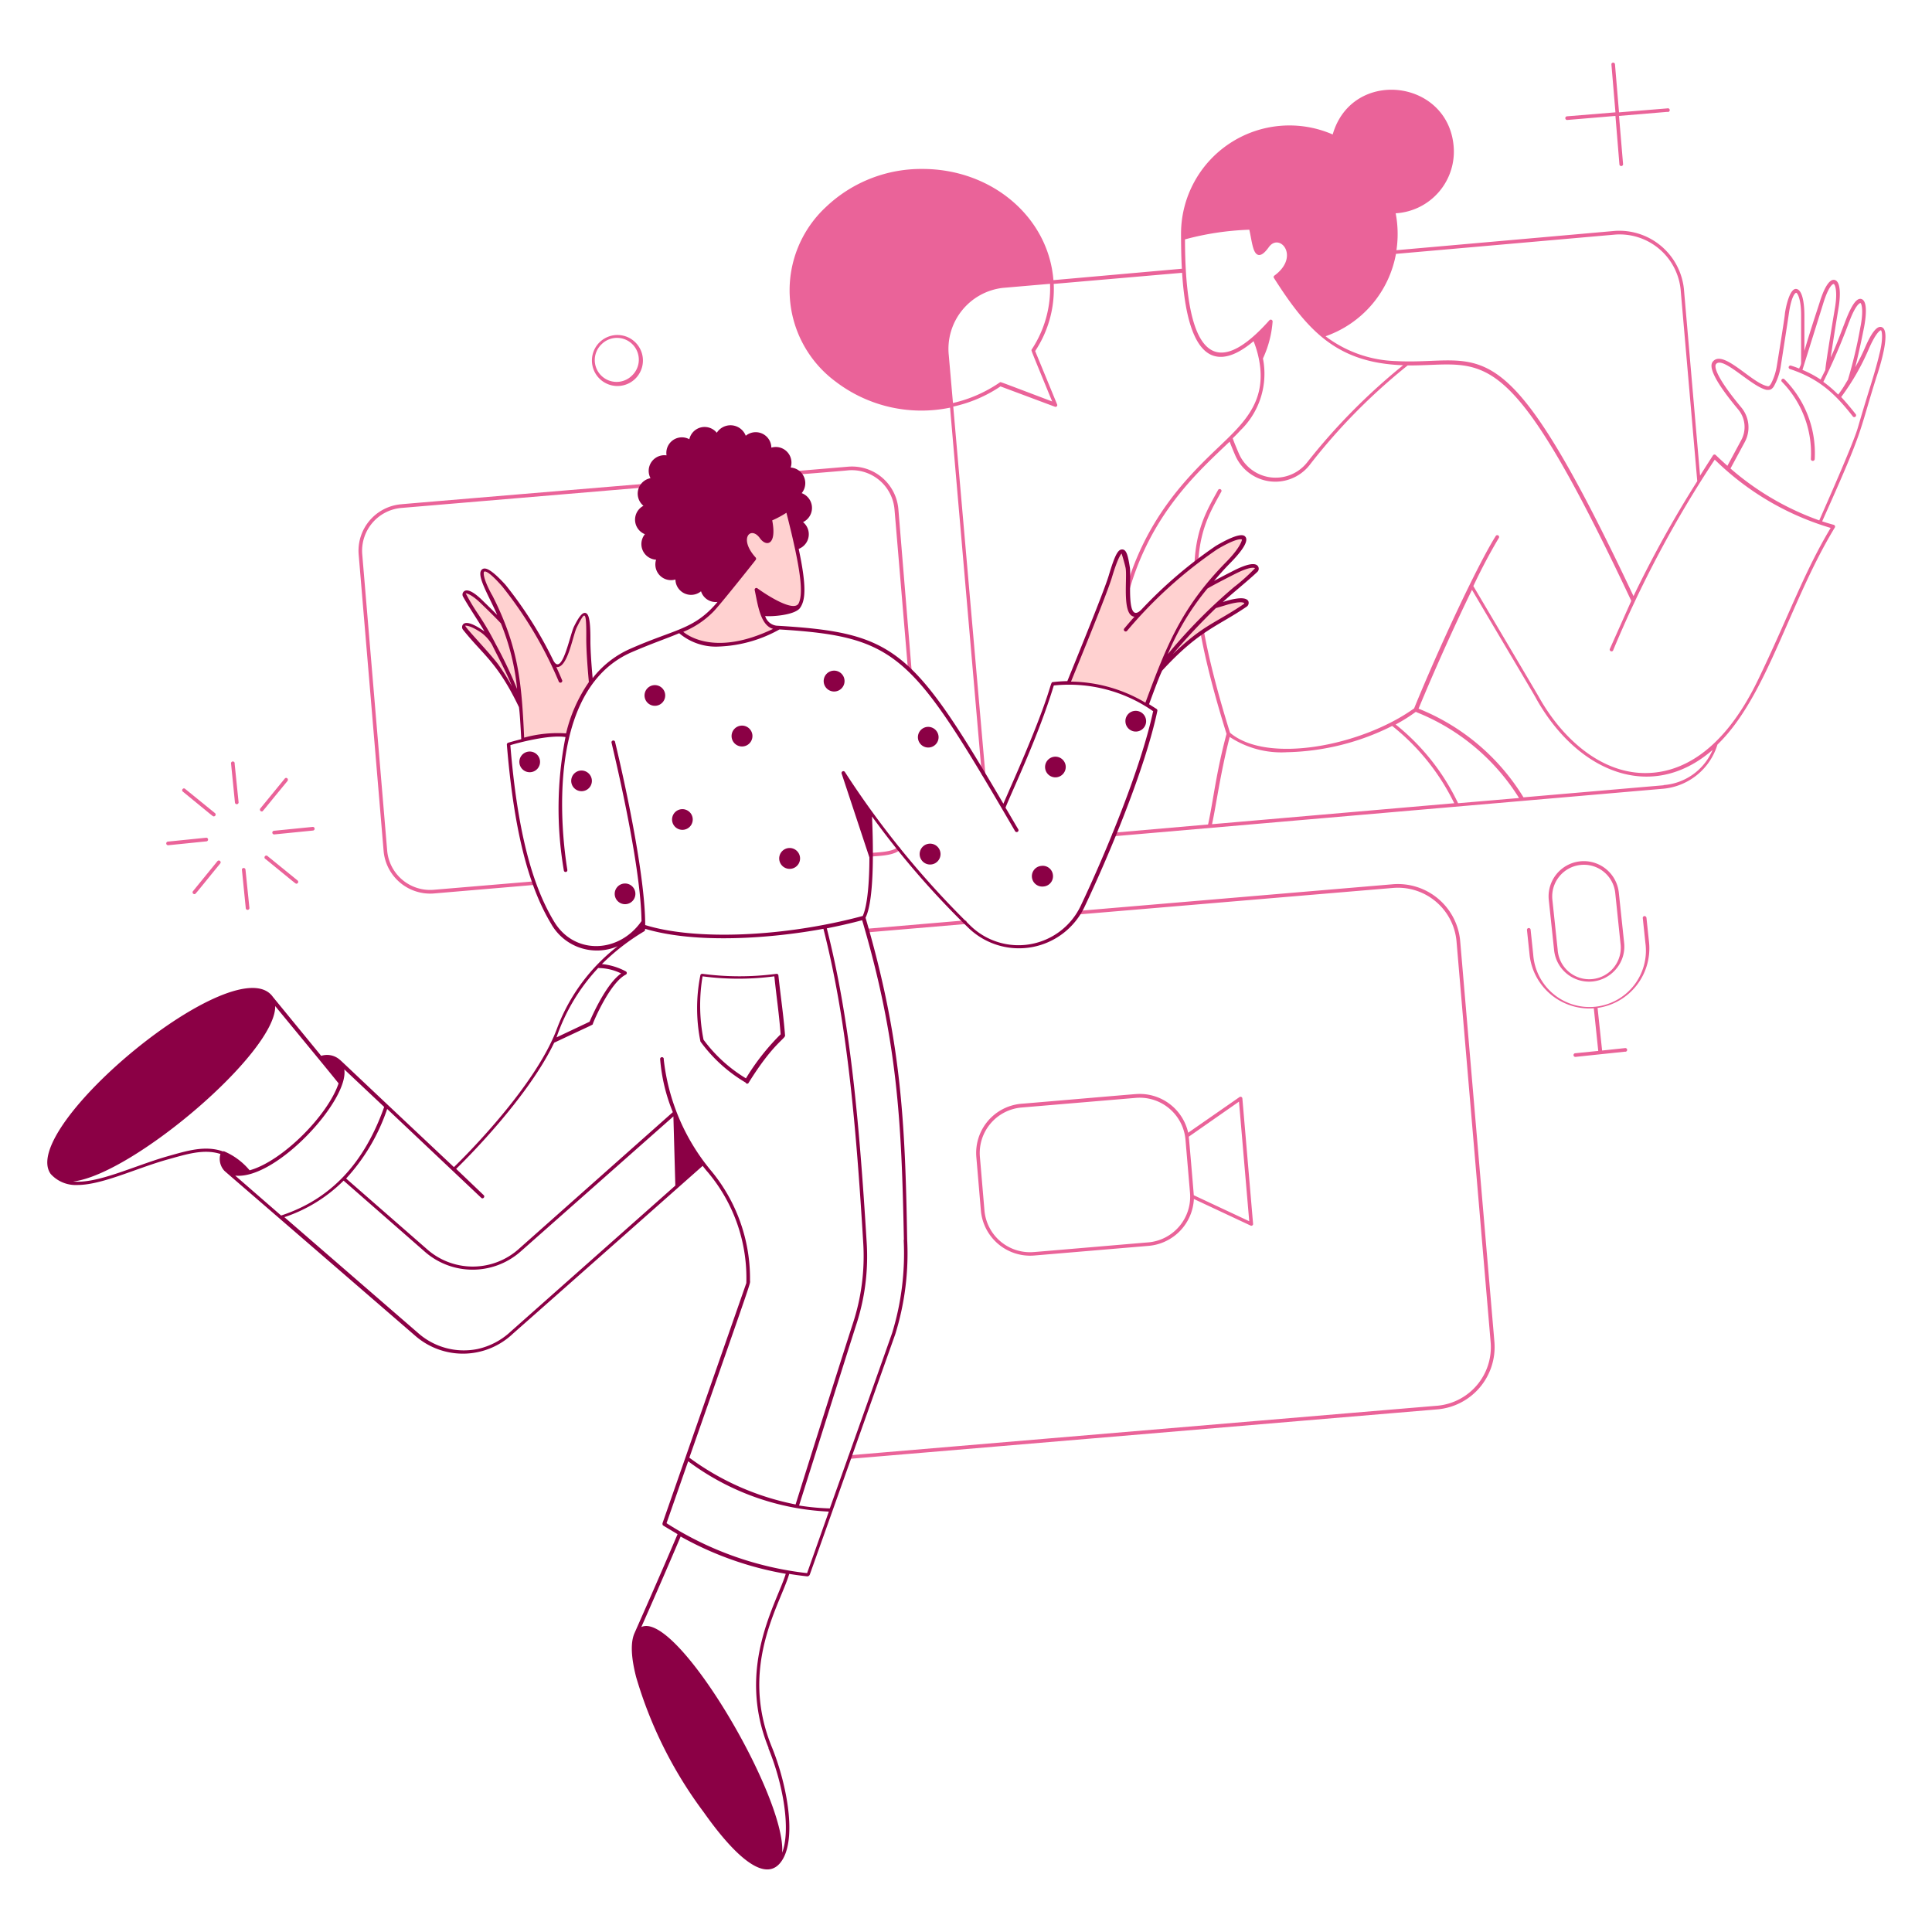 <svg xmlns="http://www.w3.org/2000/svg" viewBox="0 0 250 250">
  
<g transform="matrix(0.625,0,0,0.625,0,0)"><g transform="matrix(2,0,0,2,0,0)"><g>
    <path d="M194.78,33.86c-.47-.16-1.05.57-1.73,2.16a21.15,21.15,0,0,1-1,2c.37-1.43.78-3.43.92-4.16s.45-2.71-.29-2.91c-.48-.13-1,.62-1.63,2.25S190,36,189.51,37c.2-1.31.52-3.36.82-5.15.21-1.29.22-2.72-.41-2.87s-1.21,1.19-1.56,2.35c-.08.27-1,3-1.57,5,0-.85,0-2.11,0-3.64,0-1.32-.21-2.73-.86-2.78s-1.06,1.81-1.16,2.57c0,.3-.83,5.38-.83,5.38a6.08,6.08,0,0,1-.57,1.79c-.22.4-.32.35-.47.31-1.61-.37-4.47-3.75-5.55-2.57-.2.23-.83.91,2.59,5a2.84,2.84,0,0,1,.32,3.16l-1.44,2.67c-.4-.36-.8-.72-1.19-1.1a.19.19,0,0,0-.29,0c-.47.73-.92,1.43-1.35,2.12l-1.65-19.07a6.73,6.73,0,0,0-7.13-6.27l-22.65,2a11.41,11.41,0,0,0-.08-3.82,6.4,6.4,0,0,0,6-6.94c-.6-7-10.54-8.1-12.52-1.22a11.22,11.22,0,0,0-15.7,10.25c0,.11,0,2.35.09,3.65L109.05,29c-.52-6.54-6.4-11.51-13.55-11.51a14.3,14.3,0,0,0-10,3.94,11.76,11.76,0,0,0,1,18.07,14.63,14.63,0,0,0,11.85,2.7l3.28,37.88a.19.19,0,1,0,.37,0L98.68,42.09A14.17,14.17,0,0,0,103.57,40l5.62,2.1a.18.18,0,0,0,.24-.24l-2.27-5.52a11.59,11.59,0,0,0,1.92-6.95l13.29-1.15c.31,4.87,1.33,7.72,3,8.49,1.48.67,3.16-.37,4.4-1.41a10.4,10.4,0,0,1,.68,2.66c.42,3.76-1.73,5.85-4.17,8.18-3.15,3-7.91,7.55-10,15.8a.19.19,0,0,0,.37.09c2.06-8.15,6.77-12.64,9.89-15.62l.75-.71c.17.44.36.91.57,1.39a4.52,4.52,0,0,0,7.68,1.07,61.4,61.4,0,0,1,10.18-10.35c8.11.05,10.14-3.27,23.15,24.37l-2.23,5a.19.19,0,0,0,.34.15,117.8,117.8,0,0,1,10.53-19.77,28.76,28.76,0,0,0,12,7.07c-2.77,4.61-4.34,9.13-7.51,15.71-3.78,7.83-8.28,9.57-11.38,9.66-4.8.17-8.88-3.56-11.26-7.77-.25-.45-2.59-4.39-6.84-11.58,1-2.13,2-3.92,2.65-5a.19.19,0,0,0-.32-.2c-1.9,3-6,11.81-8.46,17.86-5.41,3.88-15.22,5.79-19.06,2.52-5.3-17-3.16-20.86-1.09-24.61l.2-.36a.19.19,0,0,0-.33-.18l-.2.36c-2.11,3.81-4.29,7.76,1.06,24.91-1.11,4.16-1.36,6.87-1.91,9.38l-9.77.85a.19.19,0,0,0,0,.37l56.88-4.92a6.49,6.49,0,0,0,5.62-4.57c5.15-5,7.39-14.64,12.15-22.47a.19.19,0,0,0-.11-.28q-.6-.16-1.2-.36c4.43-9.87,3.68-8.76,5.61-14.91C194.6,38,195.8,34.2,194.78,33.86Zm-88,2.35c0,.15-.14-.2,2.14,5.35-5-1.89-5.25-2-5.38-2a14.1,14.1,0,0,1-4.89,2.16l-.43-4.92a6.36,6.36,0,0,1,5.61-7l4.87-.42A11.49,11.49,0,0,1,106.78,36.21Zm28.5,11.7a4.15,4.15,0,0,1-7.05-1c-.23-.54-.43-1-.62-1.54.28-.27.54-.53.77-.79a8.15,8.15,0,0,0,2.36-7.47,11,11,0,0,0,1-3.83.19.19,0,0,0-.33-.13c-6.61,7.42-8.73,1.57-8.74-8.37a29.21,29.21,0,0,1,6.66-1c.29,1.31.37,2.56,1,2.62.29,0,.58-.22,1-.79,1.11-1.61,3.32.94.57,2.94a.19.19,0,0,0,0,.26c3.52,5.53,6.56,8.76,13.35,9A63.45,63.45,0,0,0,135.28,47.91Zm33.82,13.8c-13.64-28.94-15.37-23.85-24.59-24.33a12.69,12.69,0,0,1-7.29-2.57,11.15,11.15,0,0,0,7.29-8.53l22.74-2A6.35,6.35,0,0,1,174,30.24l1.7,19.57A117,117,0,0,0,169.1,61.71Zm-22.51,12a22.17,22.17,0,0,1,10.66,8.9l-6.31.54A23.18,23.18,0,0,0,144.48,75,17.93,17.93,0,0,0,146.59,73.67ZM127.3,76.29a9.71,9.71,0,0,0,5.91,1.58,25.42,25.42,0,0,0,10.91-2.72,23.1,23.1,0,0,1,6.42,8l-25.07,2.17C125.93,83.18,126.34,80,127.3,76.29Zm44.92,5h0l-14.51,1.25a22.57,22.57,0,0,0-10.86-9.18c1.55-3.75,3.68-8.52,5.53-12.3,4.58,7.76,6.53,11,6.68,11.32,4.21,7.47,11.85,10.79,18.23,5.25A6,6,0,0,1,172.22,81.27Zm19.19-47.92c.65-1.77,1.09-2,1.18-2s.36.68,0,2.48a48.13,48.13,0,0,1-1.3,5.48c-.09.09-.37.69-1,1.52a12,12,0,0,0-1.54-1.32A62.18,62.18,0,0,0,191.41,33.35Zm-2.69-1.89c.55-1.82,1-2.11,1.11-2.08s.42.67.13,2.44c-.46,2.74-1,6.09-1,6.45-.05.13-.05.1-.49,1a11.15,11.15,0,0,0-1.88-1Zm5.8,5.33c-.55,2.22-1,3.35-2.19,7.44-.48,1.7-3.51,8.49-4,9.62a28.62,28.62,0,0,1-9.19-5.37l1.48-2.74a3.22,3.22,0,0,0-.36-3.58c-2.37-2.84-2.9-4.19-2.6-4.51.74-.8,3.63,2.34,5.21,2.69.24,0,.46.06.74-.33a6.18,6.18,0,0,0,.73-2.09s.79-5.08.83-5.39c.26-1.87.66-2.24.77-2.24s.52.59.51,2.39c0,2.73,0,4.58,0,4.84s-.14.43-.2.61c-.27-.11-.55-.21-.85-.3a.18.18,0,1,0-.11.35c3,1,4.65,2.52,6.5,4.89a.19.19,0,1,0,.3-.23c-.5-.64-1-1.23-1.49-1.76a24.52,24.52,0,0,0,2.83-4.91c.74-1.73,1.19-2,1.28-2S195,35,194.52,36.79Z" style="fill: #ea6399"></path>
    <path d="M93,52.72a4.82,4.82,0,0,0-5.19-4.41l-5.1.43a.19.19,0,0,0,0,.37c.1,0,5-.4,5.08-.42a4.44,4.44,0,0,1,4.81,4.06L94,69.39a.19.19,0,0,0,.37,0Z" style="fill: #ea6399"></path>
    <path d="M92.91,87.7c-.48.47-1.9.53-2.58.58a.19.19,0,0,0,0,.38c.83-.07,2.24-.11,2.83-.69A.19.19,0,0,0,92.91,87.7Z" style="fill: #ea6399"></path>
    <path d="M71.2,49.71c-7.19.6-29.56,2.47-29.66,2.49a4.83,4.83,0,0,0-4.41,5.22l2.58,30.66a4.84,4.84,0,0,0,5.22,4.41l10.22-.87a.18.18,0,0,0,.17-.2c0-.1-.1-.2-.2-.17l-10.22.86a4.46,4.46,0,0,1-4.82-4.06L37.5,57.39a4.45,4.45,0,0,1,4.07-4.81l29.66-2.5C71.5,50.06,71.43,49.66,71.2,49.71Z" style="fill: #ea6399"></path>
    <g>
      <path d="M112,94.26h0Z" style="fill: #ea6399"></path>
      <path d="M112,94.26h0Z" style="fill: #ea6399"></path>
      <path d="M111.84,94.27h0Z" style="fill: #ea6399"></path>
      <path d="M112.05,94.26l.13,0Z" style="fill: #ea6399"></path>
      <path d="M112.36,94.23h0Z" style="fill: #ea6399"></path>
      <path d="M111.7,94.29h0Z" style="fill: #ea6399"></path>
      <path d="M112.53,94.22h0Z" style="fill: #ea6399"></path>
      <path d="M112.86,94.19h0Z" style="fill: #ea6399"></path>
      <path d="M113,94.18h0Z" style="fill: #ea6399"></path>
      <path d="M113,94.18h0Z" style="fill: #ea6399"></path>
      <path d="M112.61,94.21h0Z" style="fill: #ea6399"></path>
      <path d="M154.7,138.9l-3.54-41.46a6.47,6.47,0,0,0-7-5.9L111.7,94.29a.19.19,0,0,0,0,.37l32.49-2.74a6.09,6.09,0,0,1,6.59,5.55l3.53,41.46a6.09,6.09,0,0,1-5.51,6.59c-.11,0-58.32,4.91-60.84,5.13a.19.19,0,0,0,0,.37l60.81-5.12A6.48,6.48,0,0,0,154.7,138.9ZM113.11,94.17Zm0,0Zm-1.36.11Z" style="fill: #ea6399"></path>
    </g>
    <path d="M89.79,96.52a.19.19,0,0,1,0-.38l10.1-.86a.19.19,0,1,1,0,.38Z" style="fill: #ea6399"></path>
    <path d="M120.08,69.35c3.91-4.28,5.83-4.66,8.82-6.7.34-.23.29-1-2.13-.21l-1,.3c1.08-1.06,3.05-2.59,4.17-3.67.3-.29.14-1-2.13.14-.5.25-2.2,1.11-3,1.58a30.51,30.51,0,0,1,2.24-2.53c2.57-2.61,2.3-3.62-1.14-1.59a46.24,46.24,0,0,0-8,6.79c-1.74,1.1-1.08-3.56-1.26-4.69-.25-1.55-.58-3.26-1.82.89-.34,1.13-1.73,4.66-4.34,11a16.26,16.26,0,0,1,8.1,2.2c.54-1.44,1-2.58,1.35-3.56Z" style="fill: #ffd1d0"></path>
    <path d="M60.91,66.12c0-3.92-.71-2.53-1.34-1.26-.46.93-1.14,5.14-2.34,3.72-.1-.16-2.85-5.57-5.06-8-2.43-2.67-2.93-1.87-1.41,1.07A28.46,28.46,0,0,1,52,64.44c-.55-.61-1.79-1.81-2.15-2.16-1.66-1.58-2-1-1.81-.69s2.63,4.2,2.62,4.29L50,65.37c-1.9-1.3-2.13-.68-1.9-.39,2,2.56,3.57,3.37,5.8,8.08.09.22.23,2.91.27,3.5a10.34,10.34,0,0,1,4.63-.48,16.09,16.09,0,0,1,2.44-5.44C61,68.93,60.9,67.19,60.91,66.12Z" style="fill: #ffd1d0"></path>
    <path d="M81.51,52.76c1.62,6.23,1.82,8.59,1.33,9.74S80.3,62.5,78.3,61c.22,1,.45,1.94.69,2.7A1.6,1.6,0,0,0,80.37,65a11.07,11.07,0,0,1-6.89,1.7,5,5,0,0,1-3.1-1.33c1.18-.64,2.14-.4,4.92-4.06,1-1.27,2-2.37,2.78-3.42-2-2.27-.35-3.77.73-2.26.58.81,1.41.58.91-1.85A10.58,10.58,0,0,0,81.51,52.76Z" style="fill: #ffd1d0"></path>
    <path d="M68.86,71.93a1.07,1.07,0,1,1-1.18-1A1.07,1.07,0,0,1,68.86,71.93Z" style="fill: #8b0045"></path>
    <path d="M61.27,80.77a1.07,1.07,0,1,1-1.18-1A1.08,1.08,0,0,1,61.27,80.77Z" style="fill: #8b0045"></path>
    <path d="M65.77,92.42a1.07,1.07,0,1,1-2.13.22,1.07,1.07,0,0,1,2.13-.22Z" style="fill: #8b0045"></path>
    <path d="M55.9,78.76a1.07,1.07,0,1,1-2.13.22,1.07,1.07,0,0,1,2.13-.22Z" style="fill: #8b0045"></path>
    <path d="M77.89,76.12a1.08,1.08,0,1,1-1.18-1A1.08,1.08,0,0,1,77.89,76.12Z" style="fill: #8b0045"></path>
    <path d="M71.71,84.77a1.07,1.07,0,1,1-1.18-1A1.07,1.07,0,0,1,71.71,84.77Z" style="fill: #8b0045"></path>
    <path d="M82.82,88.79a1.08,1.08,0,1,1-1.18-1A1.08,1.08,0,0,1,82.82,88.79Z" style="fill: #8b0045"></path>
    <path d="M87.42,70.38a1.08,1.08,0,1,1-1.18-.95A1.08,1.08,0,0,1,87.42,70.38Z" style="fill: #8b0045"></path>
    <path d="M97.36,88.34a1.08,1.08,0,1,1-1.18-1A1.08,1.08,0,0,1,97.36,88.34Z" style="fill: #8b0045"></path>
    <path d="M97.16,76.25a1.07,1.07,0,1,1-1.18-1A1.08,1.08,0,0,1,97.16,76.25Z" style="fill: #8b0045"></path>
    <path d="M109,90.59a1.06,1.06,0,0,1-1,1.18,1.07,1.07,0,1,1-.22-2.13A1.06,1.06,0,0,1,109,90.59Z" style="fill: #8b0045"></path>
    <path d="M110.32,79.29a1.08,1.08,0,0,1-1,1.18,1.07,1.07,0,1,1,1-1.18Z" style="fill: #8b0045"></path>
    <path d="M118.64,74.55a1.07,1.07,0,1,1-2.13.22,1.06,1.06,0,0,1,.95-1.18A1.08,1.08,0,0,1,118.64,74.55Z" style="fill: #8b0045"></path>
    <path d="M77.19,112.07a15.53,15.53,0,0,1-4.68-4.25l0,0a17.38,17.38,0,0,1,0-6.9.21.21,0,0,1,.21-.11,28.88,28.88,0,0,0,7.66,0,.18.18,0,0,1,.2.16c.27,2.53.5,3.87.69,6.23,0,.34-1.28.88-3.76,4.87A.17.17,0,0,1,77.19,112.07Zm-4.36-4.44a15.2,15.2,0,0,0,4.39,4,23.83,23.83,0,0,1,3.59-4.56c-.18-2.29-.4-3.61-.65-6a28.42,28.42,0,0,1-7.43,0A18.19,18.19,0,0,0,72.83,107.63Z" style="fill: #8b0045"></path>
    <path d="M187.65,47.71a.19.19,0,0,1-.19-.19,10.56,10.56,0,0,0-3-8,.18.18,0,1,1,.26-.26,10.85,10.85,0,0,1,3.14,8.24A.2.2,0,0,1,187.65,47.71Z" style="fill: #ea6399"></path>
    <path d="M160.88,98.36a3.64,3.64,0,0,0,6.45,1.91,3.58,3.58,0,0,0,.8-2.67l-.55-5.19a3.64,3.64,0,1,0-7.25.76Zm2.73-8.82a3.26,3.26,0,0,1,3.6,2.91l.54,5.19a3.27,3.27,0,1,1-6.5.68l-.55-5.19A3.28,3.28,0,0,1,163.61,89.54Z" style="fill: #ea6399"></path>
    <path d="M170.71,97.56,170.44,95a.22.22,0,0,0-.21-.17.19.19,0,0,0-.17.21l.27,2.57a5.84,5.84,0,1,1-11.61,1.22l-.27-2.57a.19.19,0,0,0-.38,0l.27,2.57a6.23,6.23,0,0,0,6.65,5.55l.46,4.41-2.37.24a.19.19,0,0,0,0,.38l5.13-.54a.19.19,0,1,0,0-.37l-2.36.25-.47-4.41A6.23,6.23,0,0,0,170.71,97.56Z" style="fill: #ea6399"></path>
    <path d="M129.72,126.71l-1.11-13a.19.19,0,0,0-.3-.14L123,117.26a5.14,5.14,0,0,0-5.42-4c-.17,0-11.72,1-11.85,1a5.11,5.11,0,0,0-4.66,5.52l.47,5.53a5.12,5.12,0,0,0,5.53,4.66l11.85-1a5.13,5.13,0,0,0,4.67-4.85l5.87,2.75A.18.18,0,0,0,129.72,126.71Zm-10.84,1.9c-.1,0-11.73,1-11.85,1a4.73,4.73,0,0,1-5.12-4.31l-.47-5.53a4.73,4.73,0,0,1,4.31-5.12l11.85-1a4.76,4.76,0,0,1,5.12,4.32l.47,5.52A4.75,4.75,0,0,1,118.88,128.61Zm4.7-4.88c0-.11-.5-6-.52-6.06l5.2-3.63,1.06,12.38Z" style="fill: #ea6399"></path>
    <path d="M17.4,87.5a.19.19,0,0,1,0-.38l3.95-.4a.19.19,0,1,1,0,.38Z" style="fill: #ea6399"></path>
    <path d="M28.38,86.38a.19.19,0,0,1,0-.38l4-.4a.19.19,0,0,1,0,.38Z" style="fill: #ea6399"></path>
    <path d="M24.32,83.06l-.4-4a.19.19,0,1,1,.37,0l.41,4A.19.19,0,0,1,24.32,83.06Z" style="fill: #ea6399"></path>
    <path d="M25.44,94l-.4-4a.19.19,0,0,1,.37,0l.41,4A.19.19,0,0,1,25.44,94Z" style="fill: #ea6399"></path>
    <path d="M22.13,84.51c-.1,0,.11.15-3.2-2.56-.2-.16.05-.45.23-.29l3.09,2.51A.19.19,0,0,1,22.13,84.51Z" style="fill: #ea6399"></path>
    <path d="M30.69,91.48c-.1,0,.1.14-3.2-2.55a.19.19,0,1,1,.23-.29l3.09,2.51A.19.19,0,0,1,30.69,91.48Z" style="fill: #ea6399"></path>
    <path d="M27.1,84a.19.19,0,0,1-.15-.31l2.52-3.08c.15-.2.44,0,.29.24C27,84.19,27.22,84,27.1,84Z" style="fill: #ea6399"></path>
    <path d="M20.12,92.56a.19.19,0,0,1-.14-.31l2.51-3.08a.19.19,0,1,1,.29.24C20.05,92.75,20.25,92.56,20.12,92.56Z" style="fill: #ea6399"></path>
    <path d="M61.94,39.07a2.64,2.64,0,0,1,3.82-3.64,2.64,2.64,0,1,1-3.82,3.64Zm.35-3.45a2.26,2.26,0,1,0,3.12,3.27,2.26,2.26,0,1,0-3.12-3.27Z" style="fill: #ea6399"></path>
    <path d="M172.6,11.22l-5,.41-.42-5a.19.19,0,0,0-.37,0l.42,5-5,.41a.19.19,0,0,0,0,.38l5-.42.41,5a.19.19,0,0,0,.38,0l-.42-5,5-.42A.19.19,0,1,0,172.6,11.22Z" style="fill: #ea6399"></path>
    <path d="M130.22,58.61c-.27-.39-1.11-.24-2.45.43-.25.13-1.24.63-2.09,1.09.53-.62,1.06-1.22,1.57-1.74,1.44-1.45,2-2.4,1.68-2.81-.12-.15-.47-.59-3.05.92a46.18,46.18,0,0,0-7.68,6.56c-1.7,1.79-1.06-3.19-1.24-4.33s-.33-1.82-.76-1.85-.75.43-1.43,2.72c-.33,1.09-1.65,4.45-4.28,10.91a14.91,14.91,0,0,0-1.49.1c-.38,0,.14.62-4.38,10.86l-.75,1.73C94.43,67.1,92.58,65.49,80.38,64.77a1.41,1.41,0,0,1-1.17-1c.58.08,3.08-.07,3.62-.85s.69-2.16-.15-6.1a1.62,1.62,0,0,0,.45-2.77,1.63,1.63,0,0,0-.14-3,1.62,1.62,0,0,0-1.14-2.65,1.62,1.62,0,0,0-2-2.06,1.62,1.62,0,0,0-2.65-1.23,1.69,1.69,0,0,0-3-.31,1.62,1.62,0,0,0-2.84.67A1.61,1.61,0,0,0,69,47.14a1.62,1.62,0,0,0-1.66,2.36,1.63,1.63,0,0,0-.73,2.86,1.62,1.62,0,0,0,.15,2.94,1.62,1.62,0,0,0,1.16,2.64,1.62,1.62,0,0,0,2,2.05,1.62,1.62,0,0,0,2.65,1.22,1.59,1.59,0,0,0,1.71,1.1c-2.44,2.9-4.35,2.77-9.12,4.89a10.08,10.08,0,0,0-3.81,3c-.16-1.74-.24-3.17-.23-4,0-2.18-.2-2.68-.53-2.75s-.73.52-1.17,1.41-1.25,5.33-2.17,3.45a41.51,41.51,0,0,0-4.92-7.77c-1.64-1.8-2.16-1.79-2.41-1.61-.72.51.69,2.73,1.55,4.73-.62-.63-1.34-1.32-1.45-1.43-1-1-1.68-1.3-2-1a.43.43,0,0,0-.07.56c.55,1,1.53,2.44,2.2,3.57-.53-.37-1.78-1.2-2.21-.73a.44.44,0,0,0,0,.57c2.1,2.64,3.55,3.35,5.78,8,.09.56.17,2,.24,3.32-.76.19-1.3.35-1.36.37a.2.2,0,0,0-.13.2c.71,8.62,2.16,14.51,4.57,18.52a5.44,5.44,0,0,0,6.91,2.34,19.32,19.32,0,0,0-6.28,8.5c-2.25,6.08-9.79,13.51-10.68,14.37-11-10.34-11.72-11.06-11.83-11.13a2,2,0,0,0-1.91-.39l-5-6.1c-3.72-5.29-26.45,13.57-23,18.33,0,0,0,0,0,0A3.48,3.48,0,0,0,8,122.67c2.56,0,6.07-1.72,9.31-2.63,1.89-.52,3.76-1.15,5.51-.58a1.81,1.81,0,0,0,.39,1.72c.09.1,0,0,19.81,17.13a7.51,7.51,0,0,0,10.08-.25c4.67-4.12,15.44-13.65,19.64-17.37.17.22.34.44.52.64a17,17,0,0,1,4,11.49l-8.68,24.87c0,.13,0,.2.12.26.48.3,1,.59,1.44.87-1.84,4.34-3.91,9-4.46,10.25s-.16,3.24.17,4.53a43.9,43.9,0,0,0,7,14c2.25,3.19,6.35,8.19,8.23,4.78,1.39-2.52.27-8-1.2-11.58-3.38-8.32.9-14.71,1.82-17.87.6.1,1.21.18,1.83.25a.28.28,0,0,0,.3-.18c.51-1.42,8.82-24.8,8.85-24.89a28.11,28.11,0,0,0,1.23-9.79C93.7,116,93.29,107.6,89.6,95c1-2,.76-8.42.67-10.48a88.24,88.24,0,0,0,10,11.55,7.52,7.52,0,0,0,12-2.19c2.71-5.72,6.31-14.47,7.54-20.29a.2.2,0,0,0-.08-.2l-.78-.49c.63-1.72,1.09-2.94,1.36-3.48,3.83-4.18,5.76-4.58,8.73-6.61a.47.47,0,0,0,.19-.57c-.31-.63-2-.13-2.64.08,1-.92,2.65-2.24,3.56-3.11A.45.45,0,0,0,130.22,58.61ZM73.84,63.33c.61-.61,3.86-4.69,4.39-5.37a.2.2,0,0,0,0-.24c-1.82-2-.5-3.33.44-2,.64.9,1.77.75,1.27-1.85a10.25,10.25,0,0,0,1.47-.79c1.57,6.14,1.73,8.34,1.28,9.35s-3.27-.79-4.27-1.52a.18.18,0,0,0-.29.19c.32,1.52.59,3.64,1.9,4-5.67,2.72-8.58.89-9.3.31A9.34,9.34,0,0,0,73.84,63.33ZM51.57,68.77c-.94-1.25-3.38-3.76-3.41-4,.05,0,.49-.07,1.68.74a4.05,4.05,0,0,1,1.1,1.24C51.55,68,52.43,69.6,53,71.05A22.93,22.93,0,0,0,51.57,68.77Zm-.3-2.18a28.69,28.69,0,0,0-1.8-3.06,21.64,21.64,0,0,1-1.26-2.11s.49,0,1.53,1c.15.15,1.5,1.44,2.11,2.11a24,24,0,0,1,1.68,6.79A47.21,47.21,0,0,0,51.27,66.59Zm-.34-5c-1-1.82-.88-2.37-.81-2.41S50.49,59,52,60.72a41.61,41.61,0,0,1,5.83,9.8.19.19,0,1,0,.34-.15c-.18-.44-.38-.88-.58-1.32,1.17.17,1.69-3.23,2.12-4.11.14-.28.58-1.17.74-1.21s.26.28.24,2.39c0,1,.09,2.55.27,4.49a15.64,15.64,0,0,0-2.36,5.31,13.11,13.11,0,0,0-4.34.44C54,70.74,53.71,67,50.93,61.57Zm11,38.62a5.48,5.48,0,0,1,2.37.56c-1.58,1.1-3.05,4.5-3.27,5l-3.42,1.62A19.91,19.91,0,0,1,61.94,100.19Zm-38.8,19c-1.91-.69-3.8-.07-5.9.52-3.44,1-7.14,2.82-9.66,2.58,6.14-.72,21-13.34,20.92-18.16.58.72,5.25,6.36,6.56,8-1.11,3.31-5.83,8.07-9.21,9A7,7,0,0,0,23.14,119.16Zm1.22,2.49c4.23.45,11.8-7.82,11.29-11l4.13,3.89c-2.09,5.89-5.58,9.57-10.67,11.24Zm28.52,16.14a7.32,7.32,0,0,1-3.44,1.81A7.14,7.14,0,0,1,43.29,138l-13.85-12a15.72,15.72,0,0,0,6.13-3.78l8.4,7.35a7.51,7.51,0,0,0,9.91,0l15.83-14,.2,7.16Zm24.77-5.2a17.47,17.47,0,0,0-4.08-11.51,21.73,21.73,0,0,1-4.85-11.46.19.19,0,1,0-.37,0,18.3,18.3,0,0,0,1.31,5.46l-16,14.21a7.14,7.14,0,0,1-9.42,0L35.83,122a20.19,20.19,0,0,0,4.25-7.2L49.82,124c.17.17.43-.11.25-.28L47.22,121c.89-.86,7.37-7.27,10.15-13.06,4.06-1.92,4-1.84,4-1.94s1.76-4.29,3.42-5.11a.19.19,0,0,0,0-.33,6.6,6.6,0,0,0-2.48-.76,22.49,22.49,0,0,1,4.34-3.37c.14-.09.13-.13.13-.28,5.27,1.58,13.06,1,18.46,0,2.35,9.22,3.32,19.28,4.12,32.49A22.25,22.25,0,0,1,88.29,137c-.74,2.28-3,9.38-5.93,18.74a27.46,27.46,0,0,1-11-4.84C78,131.94,77.63,133,77.65,132.59Zm1.91,48.35c1.55,3.79,2.32,8.41,1.42,10.8.41-5.77-10.92-25.08-14.58-23.36.83-1.87,2.53-5.74,4.07-9.37a34.22,34.22,0,0,0,10.88,3.86C80.45,165.89,76.16,172.59,79.56,180.94Zm4-18.14A34,34,0,0,1,69,157.68l2.24-6.41a26.32,26.32,0,0,0,14.56,5.21Zm10-34.47a28,28,0,0,1-1.2,9.62c-.21.61-3.89,11-6.45,18.15a24.1,24.1,0,0,1-3.18-.3c1.48-4.67,5.32-16.86,5.9-18.66a22.67,22.67,0,0,0,1.1-8.54c-.81-13.23-1.78-23.3-4.13-32.55,1.23-.24,2.46-.52,3.66-.84C92.92,107.71,93.33,116.08,93.57,128.33Zm25.81-54.7c-1.25,5.79-4.8,14.42-7.48,20.08a7.13,7.13,0,0,1-11.42,2.07,92.59,92.59,0,0,1-13-15.92.19.19,0,0,0-.34.15L90,88.76c0,2.37-.18,4.95-.69,6.06C81.21,97,72,97.38,66.79,95.76c0-6.22-3.08-18.79-3.11-18.92a.19.19,0,1,0-.36.09c0,.12,3,12.13,3.09,18.42h0c-2.34,3.37-7,3.53-9.08,0-2.37-3.94-3.8-9.73-4.5-18.21.71-.22,4-1.11,5.71-.84a38.18,38.18,0,0,0-.17,13.82.18.18,0,1,0,.36-.07c0-.18-3.34-18.09,6.58-22.5,2.31-1,3.5-1.37,5-2a5.87,5.87,0,0,0,4.11,1.38,13.84,13.84,0,0,0,6.27-1.77c12.32.76,13.75,2.62,24.39,20.88a.19.19,0,0,0,.33-.19c-.46-.77-.89-1.52-1.32-2.24.58-1.52,3.37-7.28,5-12.65A15.18,15.18,0,0,1,119.38,73.63Zm-.79-.94a15.43,15.43,0,0,0-7.7-2.18c2.64-6.46,3.91-9.7,4.24-10.8.68-2.27,1-2.45,1-2.46s.36,1.18.42,1.54c.17,1.09-.41,4.9.91,5-.36.4-.72.82-1.07,1.24a.19.19,0,0,0,.29.24,46.05,46.05,0,0,1,9.35-8.46c2.24-1.32,2.56-1,2.56-1s-.07.72-1.64,2.32C122.27,62.92,120.74,66.9,118.59,72.69Zm8.24-10.07c1.78-.55,2-.23,2-.23s0,.06-.07.1c-2.95,2-4.17,2.13-7.33,5.18a64,64,0,0,1,4.46-4.77Zm1-1.95a54.68,54.68,0,0,0-6.92,7A26.55,26.55,0,0,1,125,60.92c.82-.48,2.58-1.37,2.92-1.54,1.67-.84,2-.56,2-.56A19.6,19.6,0,0,1,127.88,60.67Z" style="fill: #8b0045"></path>
  </g></g></g></svg>